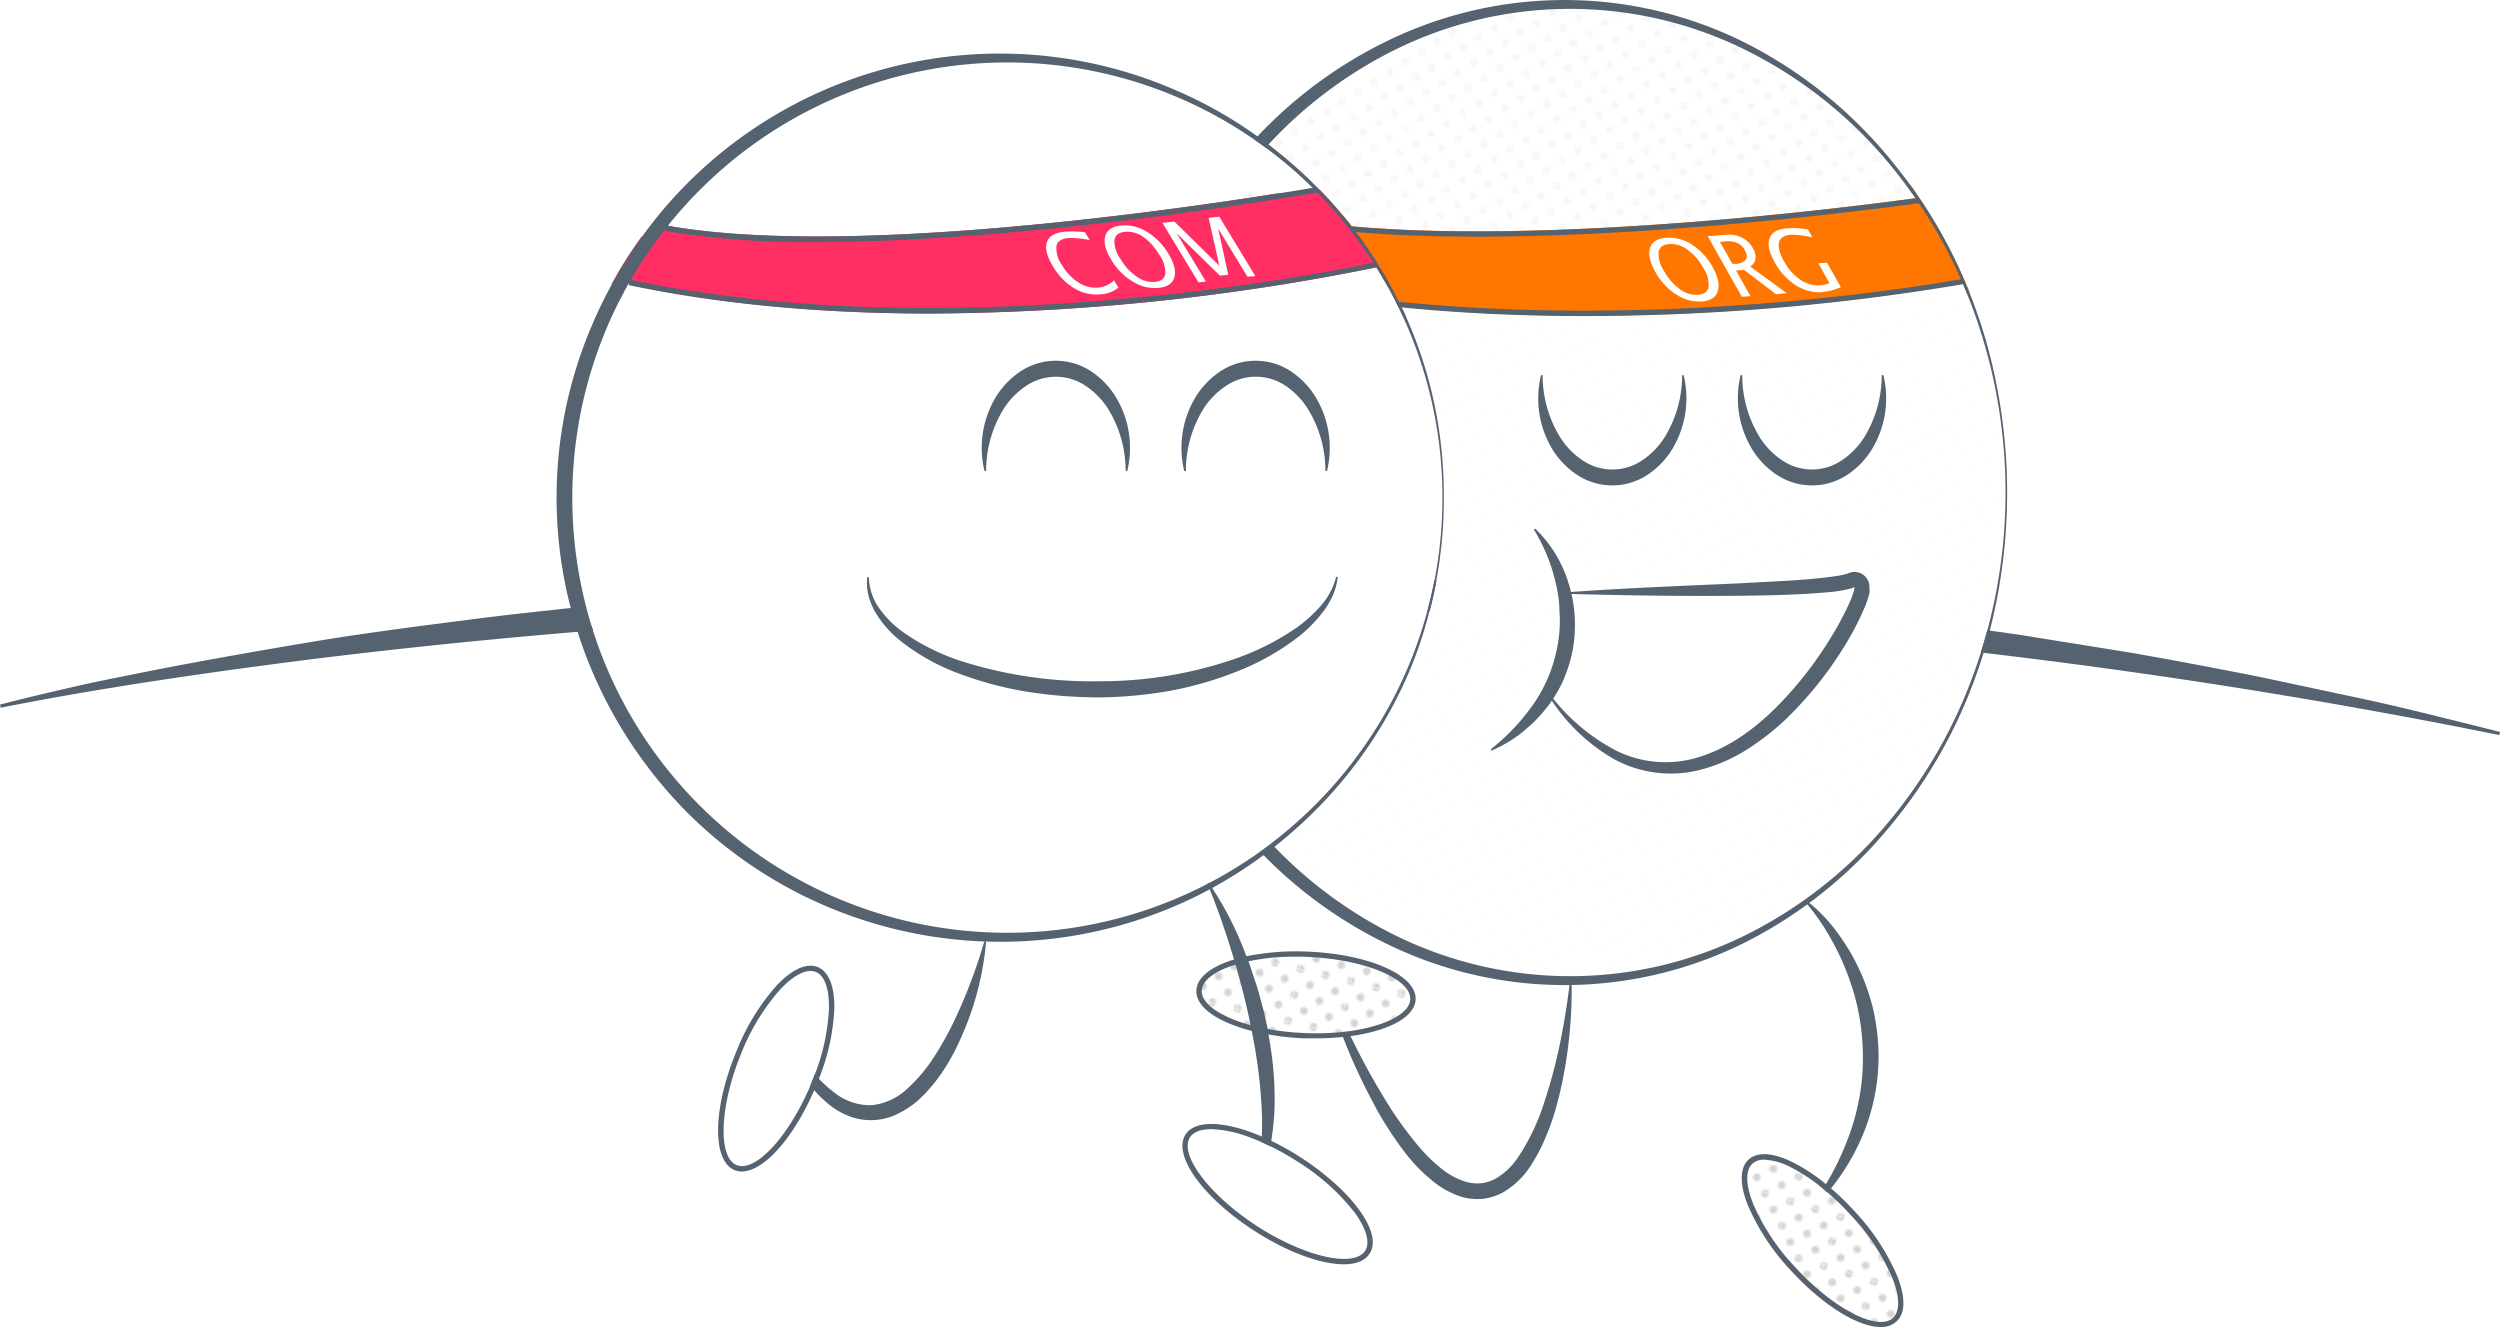 <svg xmlns="http://www.w3.org/2000/svg" xmlns:xlink="http://www.w3.org/1999/xlink" viewBox="0 0 470.46 249.76"><defs><style>.cls-1,.cls-8,.cls-9{fill:none;}.cls-2{fill:#231f20;}.cls-3,.cls-4,.cls-8{opacity:0.19;}.cls-3{fill:url(#_30_10_ppp);}.cls-4{fill:url(#_30_10_ppp-3);}.cls-5{fill:#f70;}.cls-6{fill:#ff2f63;}.cls-7{fill:#556270;}.cls-9{stroke:#ff2f63;stroke-linecap:round;stroke-miterlimit:10;stroke-width:10px;}</style><pattern id="_30_10_ppp" data-name="30 % 10 ppp" width="28.8" height="28.8" patternTransform="matrix(0.34, 0.07, -0.07, 0.33, 0.97, 4.85)" patternUnits="userSpaceOnUse" viewBox="0 0 28.8 28.8"><rect class="cls-1" width="28.8" height="28.8"/><circle class="cls-2" cx="28.8" cy="28.8" r="2.16"/><circle class="cls-2" cx="14.4" cy="28.8" r="2.16"/><circle class="cls-2" cx="28.8" cy="14.4" r="2.16"/><circle class="cls-2" cx="14.4" cy="14.4" r="2.16"/><circle class="cls-2" cx="7.2" cy="21.6" r="2.16"/><circle class="cls-2" cx="21.6" cy="21.6" r="2.16"/><circle class="cls-2" cx="7.2" cy="7.2" r="2.16"/><circle class="cls-2" cx="21.6" cy="7.2" r="2.16"/><circle class="cls-2" cy="28.8" r="2.16"/><circle class="cls-2" cy="14.4" r="2.16"/><circle class="cls-2" cx="28.8" r="2.16"/><circle class="cls-2" cx="14.4" r="2.16"/><circle class="cls-2" r="2.16"/></pattern><pattern id="_30_10_ppp-3" data-name="30 % 10 ppp" width="28.8" height="28.8" patternTransform="matrix(0.18, 0.29, -0.29, 0.17, 12.58, 5.06)" patternUnits="userSpaceOnUse" viewBox="0 0 28.8 28.8"><rect class="cls-1" width="28.8" height="28.8"/><circle class="cls-2" cx="28.8" cy="28.8" r="2.16"/><circle class="cls-2" cx="14.4" cy="28.8" r="2.16"/><circle class="cls-2" cx="28.8" cy="14.4" r="2.16"/><circle class="cls-2" cx="14.4" cy="14.4" r="2.16"/><circle class="cls-2" cx="7.2" cy="21.6" r="2.16"/><circle class="cls-2" cx="21.6" cy="21.6" r="2.16"/><circle class="cls-2" cx="7.2" cy="7.2" r="2.16"/><circle class="cls-2" cx="21.6" cy="7.2" r="2.16"/><circle class="cls-2" cy="28.8" r="2.16"/><circle class="cls-2" cy="14.4" r="2.16"/><circle class="cls-2" cx="28.8" r="2.16"/><circle class="cls-2" cx="14.4" r="2.16"/><circle class="cls-2" r="2.16"/></pattern></defs><title>illustration3</title><g id="Calque_2" data-name="Calque 2"><g id="BODY"><ellipse class="cls-3" cx="245.75" cy="187.24" rx="7.51" ry="20.01" transform="translate(50.97 427.05) rotate(-88.22)"/><ellipse class="cls-4" cx="343" cy="233.85" rx="7.51" ry="20.01" transform="translate(-69.39 281.53) rotate(-40.88)"/><path class="cls-5" d="M320.53,50.4a5.73,5.73,0,0,1,1,3.6c-.17.9-.82,1.39-2,1.48a5.13,5.13,0,0,1-3.4-1.06,10.52,10.52,0,0,1-3-3.45,5.69,5.69,0,0,1-1-3.58c.17-.89.83-1.38,2-1.47a5.12,5.12,0,0,1,3.4,1.05A10.27,10.27,0,0,1,320.53,50.4Z"/><path class="cls-5" d="M328.28,47c-.67-1.18-1.87-1.7-3.6-1.57l-1,.08L326,49.65l.53,0a2.52,2.52,0,0,0,2-.78C328.79,48.38,328.72,47.77,328.28,47Zm0,0c-.67-1.18-1.87-1.7-3.6-1.57l-1,.08L326,49.65l.53,0a2.52,2.52,0,0,0,2-.78C328.79,48.38,328.72,47.77,328.28,47ZM359.49,34.8l-.8,0c.61.81,1.2,1.64,1.78,2.48-6.57.92-66,8.94-106.09,5.3-.56-.74-1.15-1.48-1.77-2.2l.62,1.77.28.35.06.07c.28.34.54.67.79,1,1.46,1.87,2.82,3.81,4.1,5.8.19.3.38.59.56.89.78,1.23,1.51,2.48,2.21,3.75.48.87.94,1.74,1.39,2.63.18.35.36.7.53,1.06.28.57.55,1.14.81,1.72l.6.06c-.25-.58-.52-1.15-.8-1.72,11.76,1.18,23.41,1.64,34.43,1.64a429.12,429.12,0,0,0,71.2-6q.42,1,.81,1.95l.53-.11A93.46,93.46,0,0,0,359.49,34.8Zm-36.23,20c-.36,1.16-1.36,1.8-3,1.93a7.81,7.81,0,0,1-4.84-1.33,11.68,11.68,0,0,1-3.92-4.25c-1-1.81-1.36-3.31-1-4.47s1.37-1.8,3-1.93A7.81,7.81,0,0,1,318.35,46a11.84,11.84,0,0,1,3.93,4.24Q323.81,53,323.26,54.76Zm10.95.56-6-4.57-1.52.11,2.72,4.83-1.62.12-6.43-11.4,3.49-.27a5.39,5.39,0,0,1,2.95.53,4.87,4.87,0,0,1,2.07,2,3.12,3.12,0,0,1,.48,2,2,2,0,0,1-1,1.44l6.86,5Zm8.83-.38A8.33,8.33,0,0,1,338,53.72a11.52,11.52,0,0,1-4-4.34q-1.62-2.85-1-4.53c.4-1.12,1.51-1.75,3.31-1.89a16.09,16.09,0,0,1,3.93.24l.84,1.49a16,16,0,0,0-4.11-.52c-1.24.1-2,.59-2.19,1.48s.1,2.09,1,3.61a9.58,9.58,0,0,0,3.08,3.43,6,6,0,0,0,3.81,1,4.87,4.87,0,0,0,1.6-.42l-2.09-3.72,1.63-.12,2.61,4.61A10.67,10.67,0,0,1,343,54.94Zm-18.36-9.53-1,.08L326,49.65l.53,0a2.52,2.52,0,0,0,2-.78c.3-.45.23-1.06-.21-1.85C327.61,45.8,326.41,45.28,324.68,45.41Z"/><path class="cls-6" d="M218.12,47.9a10.21,10.21,0,0,0-3-3.33,5.13,5.13,0,0,0-3.43-.94c-1.15.12-1.79.63-1.93,1.53a5.68,5.68,0,0,0,1.12,3.54,10.34,10.34,0,0,0,3.06,3.35,5.16,5.16,0,0,0,3.44,1c1.14-.13,1.78-.64,1.92-1.54A5.74,5.74,0,0,0,218.12,47.9Zm0,0a10.21,10.21,0,0,0-3-3.33,5.13,5.13,0,0,0-3.43-.94c-1.15.12-1.79.63-1.93,1.53a5.68,5.68,0,0,0,1.12,3.54,10.34,10.34,0,0,0,3.06,3.35,5.16,5.16,0,0,0,3.44,1c1.14-.13,1.78-.64,1.92-1.54A5.74,5.74,0,0,0,218.12,47.9Zm30.19-12.26-.48.05-.41,0c-2.25.24-4.52.48-6.82.7l-.15,0c-20.95,3.34-81.81,12-114.82,6.08a.75.75,0,0,1,.12-.14h-1.13l-3.93,2.25a80.65,80.65,0,0,0-5.61,8.9l1.76,2.52c.51-1,1-2,1.59-2.93l-.1.47C137,57.54,156.54,59,174.93,59A429.35,429.35,0,0,0,259,50.31c.78,1.23,1.51,2.48,2.21,3.75.15-.11.3-.22.44-.34A82.07,82.07,0,0,0,248.31,35.64Zm-41,19.73a8.15,8.15,0,0,1-5.07-1.07,11.64,11.64,0,0,1-4.09-4.18c-1.14-1.87-1.52-3.38-1.15-4.51s1.46-1.8,3.26-2a18.33,18.33,0,0,1,3.91.1l.91,1.49a16,16,0,0,0-4.13-.4c-1.25.14-2,.65-2.15,1.55a5.4,5.4,0,0,0,1.09,3.59A9.47,9.47,0,0,0,203,53.2a5.9,5.9,0,0,0,3.75.91,4.93,4.93,0,0,0,2.89-1.36l.83,1.36A5.54,5.54,0,0,1,207.28,55.37ZM221,52.16c-.33,1.18-1.31,1.85-2.94,2A7.76,7.76,0,0,1,213.18,53a11.62,11.62,0,0,1-4.06-4.12c-1.09-1.78-1.46-3.26-1.13-4.43s1.3-1.85,2.94-2a7.77,7.77,0,0,1,4.88,1.17,11.79,11.79,0,0,1,4.06,4.12Q221.49,50.4,221,52.16Zm13.75-.09L229.24,43l1.9,8.69-1.58.18-8.15-8,5.53,9.11-1.4.16-6.79-11.2,2.25-.25L229.45,50l-2-9,2-.22,6.79,11.19Zm-19.67-7.5a5.13,5.13,0,0,0-3.43-.94c-1.15.12-1.79.63-1.93,1.53a5.68,5.68,0,0,0,1.12,3.54,10.34,10.34,0,0,0,3.06,3.35,5.16,5.16,0,0,0,3.44,1c1.14-.13,1.78-.64,1.92-1.54a5.74,5.74,0,0,0-1.14-3.57A10.21,10.21,0,0,0,215.08,44.57Z"/><path class="cls-7" d="M239.83,209a52.22,52.22,0,0,1-.6,5.7c-.06.35-.12.7-.19,1-.55-.27-1.1-.52-1.64-.76,0-.37,0-.73.05-1.09.07-1.61.07-3.22,0-4.82a95.52,95.52,0,0,0-1.81-14.58c0-.14,0-.29-.08-.43-.07-.37-.14-.73-.22-1.09-.76-3.84-1.75-7.64-2.84-11.41-.1-.32-.19-.65-.29-1,0-.13-.07-.25-.11-.38-1.42-4.69-3-9.34-4.9-13.87l.27-.12a62.64,62.64,0,0,1,6.89,13.3l.19.47.37.94.13.33c.23.59.4,1.19.6,1.78.38,1.19.81,2.37,1.15,3.57s.64,2.42,1,3.64l.76,3.42h0l0,.25c0,.27.09.53.13.8A64.28,64.28,0,0,1,239.83,209Z"/><path class="cls-7" d="M185.57,177.2a55.83,55.83,0,0,1-3.71,15.69c-2,5-4.57,10-9,14.1a17.66,17.66,0,0,1-3.87,2.59,11.41,11.41,0,0,1-9.67.27,14,14,0,0,1-3.86-2.47,20.86,20.86,0,0,1-2.26-2.25l-.71-.88.18-.43c.23-.55.44-1.1.65-1.65.25.28.5.55.76.81a23.87,23.87,0,0,0,2.79,2.52,10.86,10.86,0,0,0,7.15,2.48,11.47,11.47,0,0,0,6.85-3.23,29.74,29.74,0,0,0,5-6,59.84,59.84,0,0,0,3.81-6.88,98.28,98.28,0,0,0,5.56-14.76Z"/><path class="cls-7" d="M343.09,223.71c.18-.29.36-.58.52-.87a52.9,52.9,0,0,0,4.36-9.15,42.12,42.12,0,0,0,2-7.56,39.26,39.26,0,0,0,.59-7.8,43.09,43.09,0,0,0-3-15.29,46.36,46.36,0,0,0-3.41-7.06,41.55,41.55,0,0,0-4.54-6.39l.22-.2a30,30,0,0,1,5.69,5.78c.82,1.08,1.57,2.22,2.3,3.38a40.53,40.53,0,0,1,1.94,3.62,39.69,39.69,0,0,1,2.76,7.82,42.91,42.91,0,0,1,1,8.3,38.69,38.69,0,0,1-3.37,16.21,41.63,41.63,0,0,1-5.6,9.16l-.64.77Z"/><path class="cls-7" d="M252.38,194.23c.12.32.24.64.37,1a107.07,107.07,0,0,0,5.56,12.09,55.85,55.85,0,0,0,3,5.17,59.45,59.45,0,0,0,3.56,5,30.33,30.33,0,0,0,4.43,4.5,16.3,16.3,0,0,0,6.08,3.33,10.74,10.74,0,0,0,3.89.25,10.52,10.52,0,0,0,3.71-1.26,15.56,15.56,0,0,0,5-4.82,32.24,32.24,0,0,0,2.93-5.6,44,44,0,0,0,2-5.76,79.16,79.16,0,0,0,2.25-11.72,81.83,81.83,0,0,0,.58-11.81l-.3,0c-.44,3.87-1.06,7.72-1.83,11.53a96.86,96.86,0,0,1-3,11.28,40.41,40.41,0,0,1-5,10.47,12.89,12.89,0,0,1-4.12,3.9,7.4,7.4,0,0,1-2.65.88,8,8,0,0,1-2.79-.21,13.72,13.72,0,0,1-5-2.7,29.89,29.89,0,0,1-4.12-4.07,72,72,0,0,1-6.72-9.5c-2.18-3.6-4.17-7.3-6-11.07h0c-.16-.31-.31-.62-.46-.93Z"/><path class="cls-7" d="M153.91,182c-2.1-.86-4.87.38-7.81,3.51A41.92,41.92,0,0,0,138.52,198c-4.4,10.7-4.53,20.45-.29,22.19a3.52,3.52,0,0,0,1.37.27c4.08,0,9.7-6.21,13.63-15.32l.39-.93c.17-.41.33-.81.49-1.22A40.45,40.45,0,0,0,157,190C157.11,185.71,156,182.87,153.91,182Zm-.56,20.16c-.21.55-.42,1.1-.65,1.65l-.18.43c-4.06,9.62-10.38,16.47-13.91,15s-3.21-11,.83-20.89a40.92,40.92,0,0,1,7.39-12.16c2.12-2.26,4.13-3.47,5.7-3.47a2.74,2.74,0,0,1,1,.19c1.67.69,2.56,3.25,2.46,7A39.24,39.24,0,0,1,153.35,202.17Z"/><path class="cls-7" d="M255.72,227.6a33.26,33.26,0,0,0-4.64-5,50.8,50.8,0,0,0-6.22-4.74,52.3,52.3,0,0,0-5.63-3.18c-.6-.29-1.19-.56-1.78-.81-6.79-2.91-12.51-3.22-14.35-.38-2.49,3.84,3.16,11.78,12.87,18.08,6.33,4.1,12.6,6.35,16.89,6.35,2.28,0,4-.64,4.87-2C259,234,258.25,231.06,255.72,227.6Zm1.17,7.78c-2.11,3.26-11.44,1.12-20.37-4.67s-14.69-13.44-12.58-16.7c.67-1,2.08-1.52,4-1.52a22.27,22.27,0,0,1,7.43,1.62c.67.25,1.36.53,2.06.83.54.24,1.09.49,1.64.76a48.68,48.68,0,0,1,5.27,3,40.94,40.94,0,0,1,10.6,9.51C257.15,231.25,257.87,233.87,256.89,235.38Z"/><path class="cls-7" d="M357.06,240.2a42.11,42.11,0,0,0-8-12.2,51.74,51.74,0,0,0-4.45-4.34c-.33-.29-.65-.56-1-.82a33.25,33.25,0,0,0-6-4c-3.83-1.94-6.86-2.17-8.54-.64s-1.74,4.57-.17,8.56a41.85,41.85,0,0,0,8,12.2c6.08,6.68,12.75,10.76,17,10.76a4.19,4.19,0,0,0,2.93-1C358.57,247.23,358.63,244.19,357.06,240.2Zm-.84,7.82c-2.88,2.62-11.36-1.83-18.52-9.7a41,41,0,0,1-7.83-11.88c-1.38-3.53-1.42-6.25-.09-7.46a3.27,3.27,0,0,1,2.27-.74,11.94,11.94,0,0,1,5.15,1.53,32.06,32.06,0,0,1,5.55,3.66l.34.28c.29.23.57.47.86.72a49.52,49.52,0,0,1,4.35,4.25,41,41,0,0,1,7.83,11.88C357.52,244.09,357.55,246.81,356.22,248Z"/><path class="cls-7" d="M246.1,179.08a46.73,46.73,0,0,0-11.52.87q-1.23.27-2.34.6l-.64.21c-4.07,1.36-6.36,3.36-6.46,5.62s2,4.45,6,6.15a32.22,32.22,0,0,0,4.48,1.49c1,.25,2.06.48,3.15.66a48.65,48.65,0,0,0,6.68.72c.75,0,1.5,0,2.24,0a49.27,49.27,0,0,0,5.09-.26c.52-.05,1-.11,1.53-.19h0a31.11,31.11,0,0,0,5.63-1.27c4.07-1.36,6.37-3.36,6.46-5.63C266.57,183.52,257.66,179.56,246.1,179.08Zm13.5,13.69a32.25,32.25,0,0,1-5.78,1.29l-1.44.17a50.72,50.72,0,0,1-6.92.17,46.84,46.84,0,0,1-6.9-.77h0c-1.11-.19-2.17-.43-3.18-.7a29.53,29.53,0,0,1-3.86-1.32c-3.49-1.5-5.44-3.39-5.37-5.18s2.18-3.52,5.78-4.72l.61-.19c.76-.24,1.57-.45,2.42-.63a43.24,43.24,0,0,1,8.91-.86c.73,0,1.46,0,2.2.05,10.63.44,19.48,4.09,19.32,8C265.31,189.85,263.2,191.57,259.6,192.77Z"/><path class="cls-7" d="M111.63,118.66q-1.46.11-2.91.24-25.16,2.08-50.2,5.17C39,126.56,19.45,129.36.13,133.18L0,132.59c4.79-1.24,9.6-2.37,14.41-3.47s9.68-2,14.52-3c9.7-1.88,19.44-3.6,29.19-5.24s19.56-2.91,29.36-4.16c4.91-.65,9.82-1.22,14.73-1.74l5.22-.57,2.16-.23A40.43,40.43,0,0,1,111.63,118.66Z"/><path class="cls-7" d="M269.93,109.25l.4,0q-.53,2.91-1.29,5.77h-.45Q269.37,112.16,269.93,109.25Z"/><path class="cls-7" d="M470.46,137.74l-.12.59q-48.22-9.75-97.1-15.48l-.49-.06c.44-1.38.85-2.78,1.22-4.18l.45.06c3,.4,6,.82,8.93,1.33L398,122.35c2.44.37,4.87.8,7.3,1.25s4.87.86,7.3,1.34l7.28,1.39c2.42.47,4.85.93,7.27,1.46l14.49,3.09C451.31,132.86,460.88,135.37,470.46,137.74Z"/><path class="cls-8" d="M369.41,52.46c-1.84.34-53.23,9.82-106.79,4.23a82,82,0,0,0-8.26-13.07c7.34.67,15.34.94,23.53.94,39.07,0,82.73-6.25,83.32-6.33l-.08-.55A92.1,92.1,0,0,1,369.41,52.46Z"/><path class="cls-3" d="M247.42,35.73a81.83,81.83,0,0,0-9.27-8l-.9-.66c.19-.21.38-.42.58-.62,14.87-15.53,35-25.06,57.1-25.06,26.87,0,50.76,14.06,65.92,35.85l.28.41.08.55c-.59.08-44.25,6.33-83.32,6.33-8.19,0-16.19-.27-23.53-.94-.27-.36-.55-.72-.85-1.08A78.49,78.49,0,0,0,247.42,35.73Z"/><path class="cls-3" d="M373.52,63.41h0a95.82,95.82,0,0,0-4-10.75,1.4,1.4,0,0,1-.08-.18h0c-1.84.34-53.23,9.82-106.79,4.23.18.35.36.7.53,1.06q1.09,2.23,2.05,4.53a81.88,81.88,0,0,1-26,96.42l-.89.67.6.61c14.76,14.86,34.42,23.92,56,23.92,36.43,0,67.37-25.83,78.52-61.75a2,2,0,0,0,.07-.23,100.37,100.37,0,0,0,0-58.52Zm-61.49,80a21.57,21.57,0,0,1-7.9-2.15,36.89,36.89,0,0,1-11.87-9.83,29.31,29.31,0,0,0,1.62-2.84,27.87,27.87,0,0,0,2-6.08,26.61,26.61,0,0,0-.2-10.71c10.68.28,21.38.44,32.08.33,5.54-.08,11.08-.17,16.62-.7a21.43,21.43,0,0,0,4.14-.73c.14,0,.32-.14.45-.19a3.4,3.4,0,0,1-.17.92,17.74,17.74,0,0,1-.72,1.91,57.23,57.23,0,0,1-3.93,7.26,69.66,69.66,0,0,1-10.29,12.91c-3.95,3.81-8.52,7.15-13.76,8.85A21.49,21.49,0,0,1,312,143.43Z"/><path class="cls-7" d="M373.52,63.41h0c-.42-1.43-.88-2.84-1.37-4.25s-.92-2.56-1.42-3.82a93.46,93.46,0,0,0-11.24-20.52q-2-2.71-4.11-5.26A85,85,0,0,0,328.76,8.22a76,76,0,0,0-67-.85,83.75,83.75,0,0,0-25.08,18.25l-.61.66,1.2.83.9.66c.19-.21.38-.42.58-.62A81.94,81.94,0,0,1,262.67,9.29a74.36,74.36,0,0,1,65.58,0A82.89,82.89,0,0,1,354.84,30q2,2.35,3.85,4.84c.61.81,1.2,1.64,1.78,2.48.21.31.43.62.63.93A92.88,92.88,0,0,1,369,52.55c.14.31.28.63.41.94q.42,1,.81,1.95.78,1.92,1.47,3.87a100.12,100.12,0,0,1,2.3,59.3c-.37,1.4-.78,2.8-1.22,4.18-.34,1.08-.7,2.15-1.08,3.22a92.66,92.66,0,0,1-16.83,29.31,82.89,82.89,0,0,1-26.59,20.76,74.34,74.34,0,0,1-65.57,0,81.42,81.42,0,0,1-22.87-16.73c-.21-.2-.4-.4-.58-.6l-.89.67c-.39.29-.79.58-1.2.86.2.22.41.43.62.64a83.62,83.62,0,0,0,24,17.09,76,76,0,0,0,67-.85,84.77,84.77,0,0,0,26.62-21.34,93.43,93.43,0,0,0,16.77-29.6c.38-1.1.75-2.21,1.09-3.33l.21-.69a2,2,0,0,0,.07-.23c.32-1.08.63-2.17.9-3.26a104.86,104.86,0,0,0-.9-55.26Z"/><path class="cls-7" d="M268.59,115a79.43,79.43,0,0,1-3.39,10,82,82,0,0,1-26,33.72c.18.2.37.4.58.6a86.11,86.11,0,0,0,8.11-7.26,82.8,82.8,0,0,0,17.75-26.86A79.41,79.41,0,0,0,269,115ZM265.66,62.1c-.35-.86-.72-1.71-1.1-2.56-.25-.58-.52-1.15-.8-1.72-.16-.35-.33-.71-.52-1.06-.49-1-1-2-1.57-3a80.76,80.76,0,0,0-6.46-10c-.26-.36-.54-.72-.83-1.07-.56-.74-1.15-1.48-1.77-2.2-1.36-1.65-2.8-3.24-4.3-4.78-.12-.14-.26-.28-.39-.41a87.32,87.32,0,0,0-9.19-8.09l-.9-.66c-.39-.31-.78-.59-1.17-.87a81.9,81.9,0,0,0-15.37-8.69,83,83,0,0,0-100.6,27.73,80.7,80.7,0,0,0-5.61,8.9,81.64,81.64,0,0,0-3.73,7.71,82.28,82.28,0,0,0-3.92,53.18c.39,1.5.82,3,1.29,4.45.76,2.41,1.64,4.79,2.62,7.12a85,85,0,0,0,18.48,27.31,83.07,83.07,0,0,0,27.55,17.92,83.6,83.6,0,0,0,63.92-.88,82.43,82.43,0,0,0,16.47-9.49c.4-.29.79-.59,1.18-.89l.87-.68a86.11,86.11,0,0,0,8.11-7.26,82.8,82.8,0,0,0,17.75-26.86A79.41,79.41,0,0,0,269,115q.77-2.86,1.29-5.77a82,82,0,0,0,1.41-15.63A82.27,82.27,0,0,0,265.66,62.1Zm4.27,47.15q-.55,2.91-1.34,5.78a79.43,79.43,0,0,1-3.39,10,82,82,0,0,1-26,33.72l-.89.67c-.39.29-.79.58-1.2.86a81.85,81.85,0,0,1-123.21-35.29c-.86-2.07-1.62-4.16-2.3-6.29-.48-1.49-.91-3-1.3-4.51a82.14,82.14,0,0,1,3.6-51.81q1.32-3.2,2.91-6.26c.51-1,1-2,1.59-2.93l.28-.48A80.93,80.93,0,0,1,125.27,43c.11-.15.23-.31.36-.46a.75.75,0,0,1,.12-.14,78.82,78.82,0,0,1,5.91-6.61,81.72,81.72,0,0,1,104.39-9.51l1.2.83.9.66a80.46,80.46,0,0,1,8.89,7.6l.38.37.48.49a77.18,77.18,0,0,1,5.33,6l.28.35.06.07c.28.34.54.67.79,1,1.46,1.87,2.82,3.81,4.1,5.8.19.3.38.59.56.89.78,1.23,1.51,2.48,2.21,3.75.48.87.94,1.74,1.39,2.63.18.35.36.7.53,1.06.28.57.55,1.14.81,1.72.44.93.85,1.87,1.24,2.81a81.73,81.73,0,0,1,4.73,47Z"/><path class="cls-7" d="M185.27,88.64a18.45,18.45,0,0,1,1.57-12.92,15.53,15.53,0,0,1,4.63-5.43,12.06,12.06,0,0,1,14.45,0,15.5,15.5,0,0,1,4.63,5.43,18.49,18.49,0,0,1,1.58,12.92h-.3A22.25,22.25,0,0,0,208.56,77a14.52,14.52,0,0,0-4.19-4.34,10,10,0,0,0-11.33,0A14.52,14.52,0,0,0,188.84,77a22.24,22.24,0,0,0-3.27,11.66Z"/><path class="cls-7" d="M222.86,88.64a18.45,18.45,0,0,1,1.57-12.92,15.53,15.53,0,0,1,4.63-5.43,12.06,12.06,0,0,1,14.45,0,15.5,15.5,0,0,1,4.63,5.43,18.49,18.49,0,0,1,1.58,12.92h-.3A22.24,22.24,0,0,0,246.15,77,14.52,14.52,0,0,0,242,72.65a10,10,0,0,0-11.33,0A14.52,14.52,0,0,0,226.43,77a22.25,22.25,0,0,0-3.27,11.66Z"/><path class="cls-7" d="M354.42,70.59a18.45,18.45,0,0,1-1.57,12.92,15.53,15.53,0,0,1-4.63,5.43,12.06,12.06,0,0,1-14.45,0,15.5,15.5,0,0,1-4.63-5.43,18.49,18.49,0,0,1-1.58-12.92h.3a22.24,22.24,0,0,0,3.27,11.66,14.52,14.52,0,0,0,4.19,4.34,10,10,0,0,0,11.33,0,14.52,14.52,0,0,0,4.19-4.34,22.24,22.24,0,0,0,3.27-11.66Z"/><path class="cls-7" d="M316.83,70.59a18.45,18.45,0,0,1-1.57,12.92,15.53,15.53,0,0,1-4.63,5.43,12.06,12.06,0,0,1-14.45,0,15.5,15.5,0,0,1-4.63-5.43A18.49,18.49,0,0,1,290,70.59h.3a22.24,22.24,0,0,0,3.27,11.66,14.52,14.52,0,0,0,4.19,4.34,10,10,0,0,0,11.33,0,14.52,14.52,0,0,0,4.19-4.34,22.24,22.24,0,0,0,3.27-11.66Z"/><path class="cls-7" d="M251.73,108.6a11.69,11.69,0,0,1-.82,3.23,16.26,16.26,0,0,1-1.66,2.94,26.19,26.19,0,0,1-4.66,4.87,45.93,45.93,0,0,1-11.6,6.63A66.64,66.64,0,0,1,220.19,130a81.39,81.39,0,0,1-13.25,1.24,88.13,88.13,0,0,1-13.24-1,66.67,66.67,0,0,1-12.9-3.36,40.09,40.09,0,0,1-11.71-6.57,20,20,0,0,1-4.42-5.19,12.6,12.6,0,0,1-1.27-3.18,10.06,10.06,0,0,1-.19-3.34h.3a10.51,10.51,0,0,0,2,5.94A19.29,19.29,0,0,0,170,119a41.49,41.49,0,0,0,11.5,5.6,81.22,81.22,0,0,0,25.38,3.6,77.74,77.74,0,0,0,25.29-4.14,48.59,48.59,0,0,0,11.48-5.7,26.13,26.13,0,0,0,4.79-4.24,13,13,0,0,0,3-5.58Z"/><path class="cls-7" d="M295.92,122.53a27.87,27.87,0,0,1-2,6.08,29.31,29.31,0,0,1-1.62,2.84q-.12.19-.24.36a19.33,19.33,0,0,1-1.6,2.1,28.81,28.81,0,0,1-2.13,2.28c-.79.68-1.53,1.38-2.36,2a25.75,25.75,0,0,1-5.27,3.06l-.19-.23a39.77,39.77,0,0,0,8-8.43,27.69,27.69,0,0,0,4.5-10.62,24.77,24.77,0,0,0,.52-5.76c-.06-1-.07-1.94-.15-2.91s-.27-1.92-.46-2.87a33.54,33.54,0,0,0-4.27-10.78l.25-.17a23.79,23.79,0,0,1,6.33,10.46,15.06,15.06,0,0,1,.41,1.5,3,3,0,0,1,.11.4A26.61,26.61,0,0,1,295.92,122.53Z"/><path class="cls-7" d="M351.81,111.53a5.4,5.4,0,0,1-.18.72,17.4,17.4,0,0,1-.82,2.26,55.27,55.27,0,0,1-4.09,7.7,70.12,70.12,0,0,1-10.87,13.34,48.84,48.84,0,0,1-6.9,5.37,30.84,30.84,0,0,1-8.1,3.7,22.28,22.28,0,0,1-17.41-1.93A35,35,0,0,1,292,131.81l-.64-1,.24-.18.64.78a36.89,36.89,0,0,0,11.87,9.83,20.88,20.88,0,0,0,16,1.1c5.24-1.7,9.81-5,13.76-8.85a69.66,69.66,0,0,0,10.29-12.91,57.23,57.23,0,0,0,3.93-7.26,17.74,17.74,0,0,0,.72-1.91,3.4,3.4,0,0,0,.17-.92c-.13,0-.31.15-.45.19a21.43,21.43,0,0,1-4.14.73c-5.54.53-11.08.62-16.62.7-10.7.11-21.4-.05-32.08-.33l-1.16,0v-.3l1-.07c10.74-.77,21.47-1.17,32.15-1.65,5.5-.33,11.06-.48,16.36-1.15.65-.09,1.3-.16,1.91-.27a10.7,10.7,0,0,0,1.57-.36l.08,0h0l.25-.12a3.26,3.26,0,0,1,1-.22,3.22,3.22,0,0,1,1,.12,2.88,2.88,0,0,1,1,.58,2.83,2.83,0,0,1,.59.74,2.88,2.88,0,0,1,.24.57,2.27,2.27,0,0,1,.09.38,2.62,2.62,0,0,1,0,.31A4.55,4.55,0,0,1,351.81,111.53Z"/><path class="cls-9" d="M374.49,118.54"/><path class="cls-7" d="M247.92,36.22h0c-1.36.25-53,9.33-94.2,9.33a163.94,163.94,0,0,1-28.52-2.08l.09-.48.09-.51.27,0c33,5.93,93.87-2.74,114.82-6.08l.15,0c3.15-.5,5.37-.88,6.44-1.07l.71-.12.08.45Z"/><path class="cls-7" d="M259.07,50.3H259A429.35,429.35,0,0,1,174.93,59c-18.39,0-37.93-1.41-56.6-5.34l.1-.47.11-.51.17,0c62,13,133.8-2,139.75-3.24l.39-.09Z"/><path class="cls-7" d="M361.21,38.23l-.11,0c-2.51.35-45,6.31-83.21,6.31-7.87,0-15.57-.25-22.68-.87l-.85-.07c-.25-.34-.51-.67-.79-1l-.06-.07.87.08c40.09,3.64,99.52-4.38,106.09-5.3l.38,0,.22,0,.06.44Z"/><path class="cls-7" d="M369.65,53.43l-.26.05a429.12,429.12,0,0,1-71.2,6c-11,0-22.67-.46-34.43-1.64l-.61-.06c-.17-.36-.35-.71-.53-1.06l.62.06C314.52,62,363.64,53.5,369,52.54l.43-.08h.05l0,.19Z"/></g></g></svg>